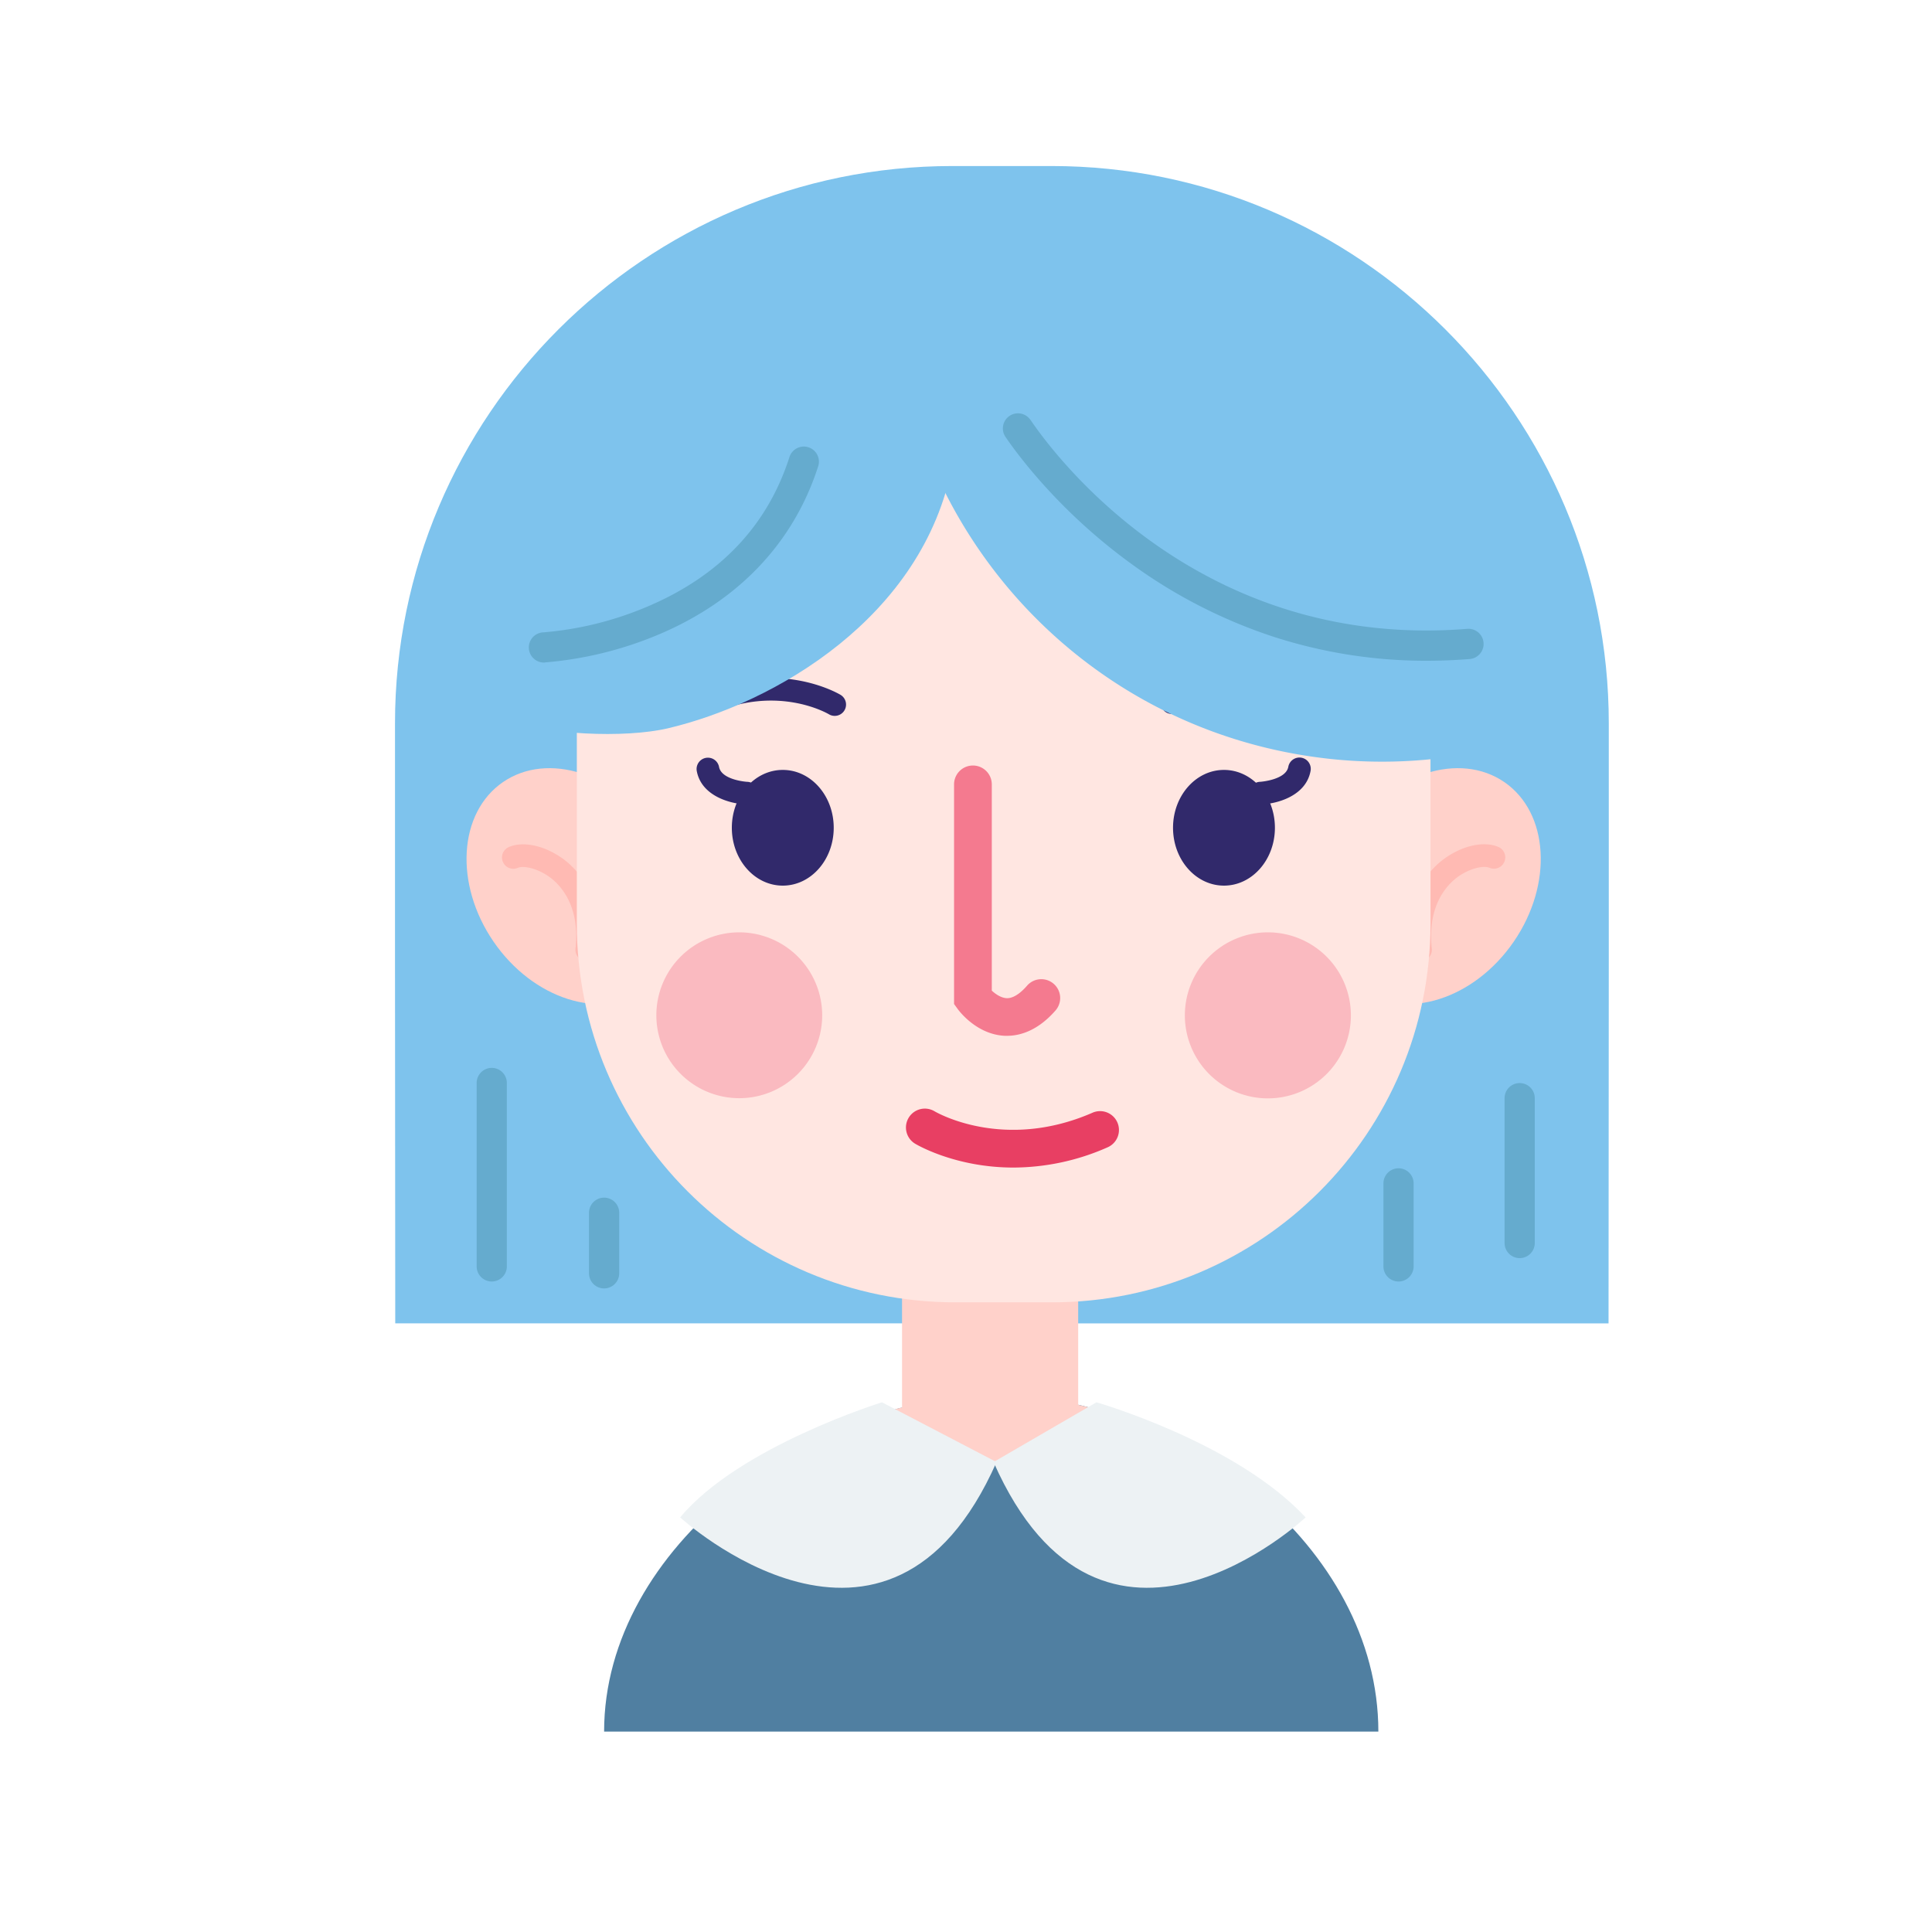<?xml version="1.0" standalone="no"?><!DOCTYPE svg PUBLIC "-//W3C//DTD SVG 1.1//EN" "http://www.w3.org/Graphics/SVG/1.1/DTD/svg11.dtd"><svg class="icon" width="200px" height="200.00px" viewBox="0 0 1024 1024" version="1.1" xmlns="http://www.w3.org/2000/svg"><path d="M852.56 701.43c0-1.92 0.13-188.46 0.13-190.39v-127.7C852.69 220.48 720.21 88 557.35 88h-52.64c-162.85 0-295.35 132.48-295.35 295.34V511c0 1.93 0.09 188.47 0.13 190.39z" fill="#7EC3ED" /><path d="M730.56 917.77c0-98.28-104.5-178-202.68-178.37-98.19 0.39-207.69 80.09-207.69 178.37z" fill="#507FA1" /><path d="M716.58 440.22c-20.91 30.46-18.66 68.33 5 84.59s59.84 4.75 80.74-25.71 18.66-68.33-5-84.58-59.83-4.75-80.74 25.7z" fill="#FFD1CA" /><path d="M752.93 509.4a6 6 0 0 1-6-5.35c-3.34-30.29 12.46-44.71 19.4-49.5 9.59-6.62 20.54-8.82 27.89-5.62a6 6 0 1 1-4.8 11c-2.87-1.25-9.91 0.11-16.27 4.5-5.15 3.57-16.88 14.44-14.25 38.31a6 6 0 0 1-5.31 6.62c-0.22 0.02-0.44 0.04-0.66 0.04z" fill="#FFBAB3" /><path d="M347.34 440.22c20.91 30.46 18.66 68.33-5 84.59s-59.83 4.75-80.74-25.71-18.66-68.33 5-84.58 59.84-4.75 80.74 25.7z" fill="#FFD1CA" /><path d="M311 509.4h-0.66a6 6 0 0 1-5.31-6.62c2.63-23.87-9.11-34.74-14.29-38.31-6.35-4.39-13.4-5.76-16.27-4.5a6 6 0 1 1-4.8-11c7.36-3.21 18.3-1 27.89 5.62 6.95 4.79 22.74 19.21 19.4 49.5a6 6 0 0 1-5.96 5.31z" fill="#FFBAB3" /><path d="M571.46 749.4s-17.9 15-45.43 15c-30 0-47.93-15-47.93-15v-87.86h93.36z" fill="#FFD1CA" /><path d="M758.19 489.64c0 110.8-89.83 200.63-200.64 200.63h-51.18c-110.81 0-200.64-89.83-200.64-200.63V388.17c0-110.8 89.83-200.63 200.64-200.63h51.18c110.81 0 200.64 89.83 200.64 200.63z" fill="#FFE6E1" /><path d="M435.78 538.11a43.95 43.95 0 1 1-43.95-43.95 44 44 0 0 1 43.95 43.95zM716 538.11a44 44 0 1 1-43.95-43.95A44 44 0 0 1 716 538.11z" fill="#F47A8F" opacity=".4" /><path d="M533.76 549h-1.11c-14.77-0.63-24.06-12.84-25.07-14.23l-1.91-2.63v-116.4a10 10 0 0 1 20 0v109.31c1.92 1.79 4.85 3.85 7.89 4 4.05 0.17 8.16-3.56 10.86-6.68a10 10 0 0 1 15.12 13.09c-9.6 11.04-19.13 13.54-25.78 13.54z" fill="#F47A8F" /><path d="M621.73 438.73c0 16.94 12.09 30.67 27 30.67s27-13.73 27-30.67-12.08-30.66-27-30.66-27 13.73-27 30.66zM387.89 438.73c0 16.94 12.08 30.67 27 30.67s27-13.73 27-30.67-12.08-30.66-27-30.66-27 13.73-27 30.66zM442.4 379.43a5.9 5.9 0 0 1-3.06-0.85c-1.13-0.66-27.16-15.57-61.48-0.62a6 6 0 0 1-4.79-11c40.2-17.52 71.13 0.55 72.43 1.32a6 6 0 0 1-3.1 11.15zM688 379.43a5.9 5.9 0 0 1-3.06-0.85c-1.13-0.66-27.16-15.57-61.48-0.62a6 6 0 0 1-4.79-11c40.2-17.52 71.13 0.55 72.43 1.32a6 6 0 0 1-3.1 11.15z" fill="#31296B" /><path d="M537.17 618.83c-30.53 0-50.87-11.89-52.11-12.63a10 10 0 0 1 10.26-17.2c1.55 0.91 37 21.14 83.7 0.78a10 10 0 1 1 8 18.33 124 124 0 0 1-49.85 10.72z" fill="#E83F63" /><path d="M668.21 426.37a6 6 0 0 1-0.27-12c0.2 0 13.57-1 14.88-7.9a6 6 0 1 1 11.79 2.23c-2.5 13.19-17.61 17.31-26.15 17.66zM395.72 426.37h-0.26c-8.54-0.35-23.65-4.47-26.15-17.66a6 6 0 0 1 11.8-2.23c1.32 7 14.72 7.9 14.85 7.9a6 6 0 0 1-0.24 12z" fill="#31296B" /><path d="M472.06 133.51c-55 0.92-119.43 34.46-150.83 65.64-50 49.68-58.93 117.16-52.94 181.87 20 8.52 62.91 10.35 85.71 5 56.15-13.21 135.34-58.6 150.79-139.72 4.4-23.14 13.21-89.19-32.73-112.79z" fill="#7EC3ED" /><path d="M743 231.61C681.41 156 572.12 110.13 474.43 121c-12.57 135.76 82.95 259.32 219.49 279.81a258.41 258.41 0 0 0 88.62-2c1.09-59.33-1.4-120.37-39.54-167.2z" fill="#7EC3ED" /><path d="M288.5 351.16a8 8 0 0 1-0.41-16 178.08 178.08 0 0 0 55.13-13.69c38.19-16.2 63.47-42.76 75.14-79a8 8 0 1 1 15.22 4.91c-13 40.24-42.06 70.93-84.12 88.77a196.1 196.1 0 0 1-60.57 14.94zM756.27 350.21a262.13 262.13 0 0 1-81.15-12.68 271.69 271.69 0 0 1-75.69-38.83c-38-27.58-60.25-58-66.16-66.64l-0.18-0.26a8 8 0 0 1 12.64-9.8c0.07 0.09 0.34 0.43 0.76 1 13.93 20.41 90.56 121.63 231.18 110.3a8 8 0 0 1 1.28 16q-11.41 0.9-22.68 0.91zM533.13 231.85a3.42 3.42 0 0 0 0.25 0.31 3.76 3.76 0 0 1-0.25-0.31zM260.64 679.22a8 8 0 0 1-8-8V574a8 8 0 0 1 16 0v97.23a8 8 0 0 1-8 7.99zM320.19 682.89a8 8 0 0 1-8-8v-32.11a8 8 0 0 1 16 0v32.11a8 8 0 0 1-8 8zM805.46 666.83a8 8 0 0 1-8-8v-76.78a8 8 0 0 1 16 0v76.78a8 8 0 0 1-8 8zM741.25 679.22a8 8 0 0 1-8-8v-44a8 8 0 0 1 16 0v44a8 8 0 0 1-8 8z" fill="#65ABCE" /><path d="M601.48 753.82c-23.75-9.19-48.88-14.32-73.6-14.42a210.1 210.1 0 0 0-63.69 10.65c4.23 14.67 33.71 26 69.47 26 32.64 0.03 60.07-9.43 67.82-22.23z" fill="#FFD1CA" /><path d="M360.5 804.25s110.13 101 167.69-29.33l-60.72-31.67s-75.64 23.36-106.97 61z" fill="#EDF2F4" /><path d="M692 804.25s-107.85 101-165.41-29.33l54.55-31.67S655 764.4 692 804.25z" fill="#EDF2F4" /></svg>